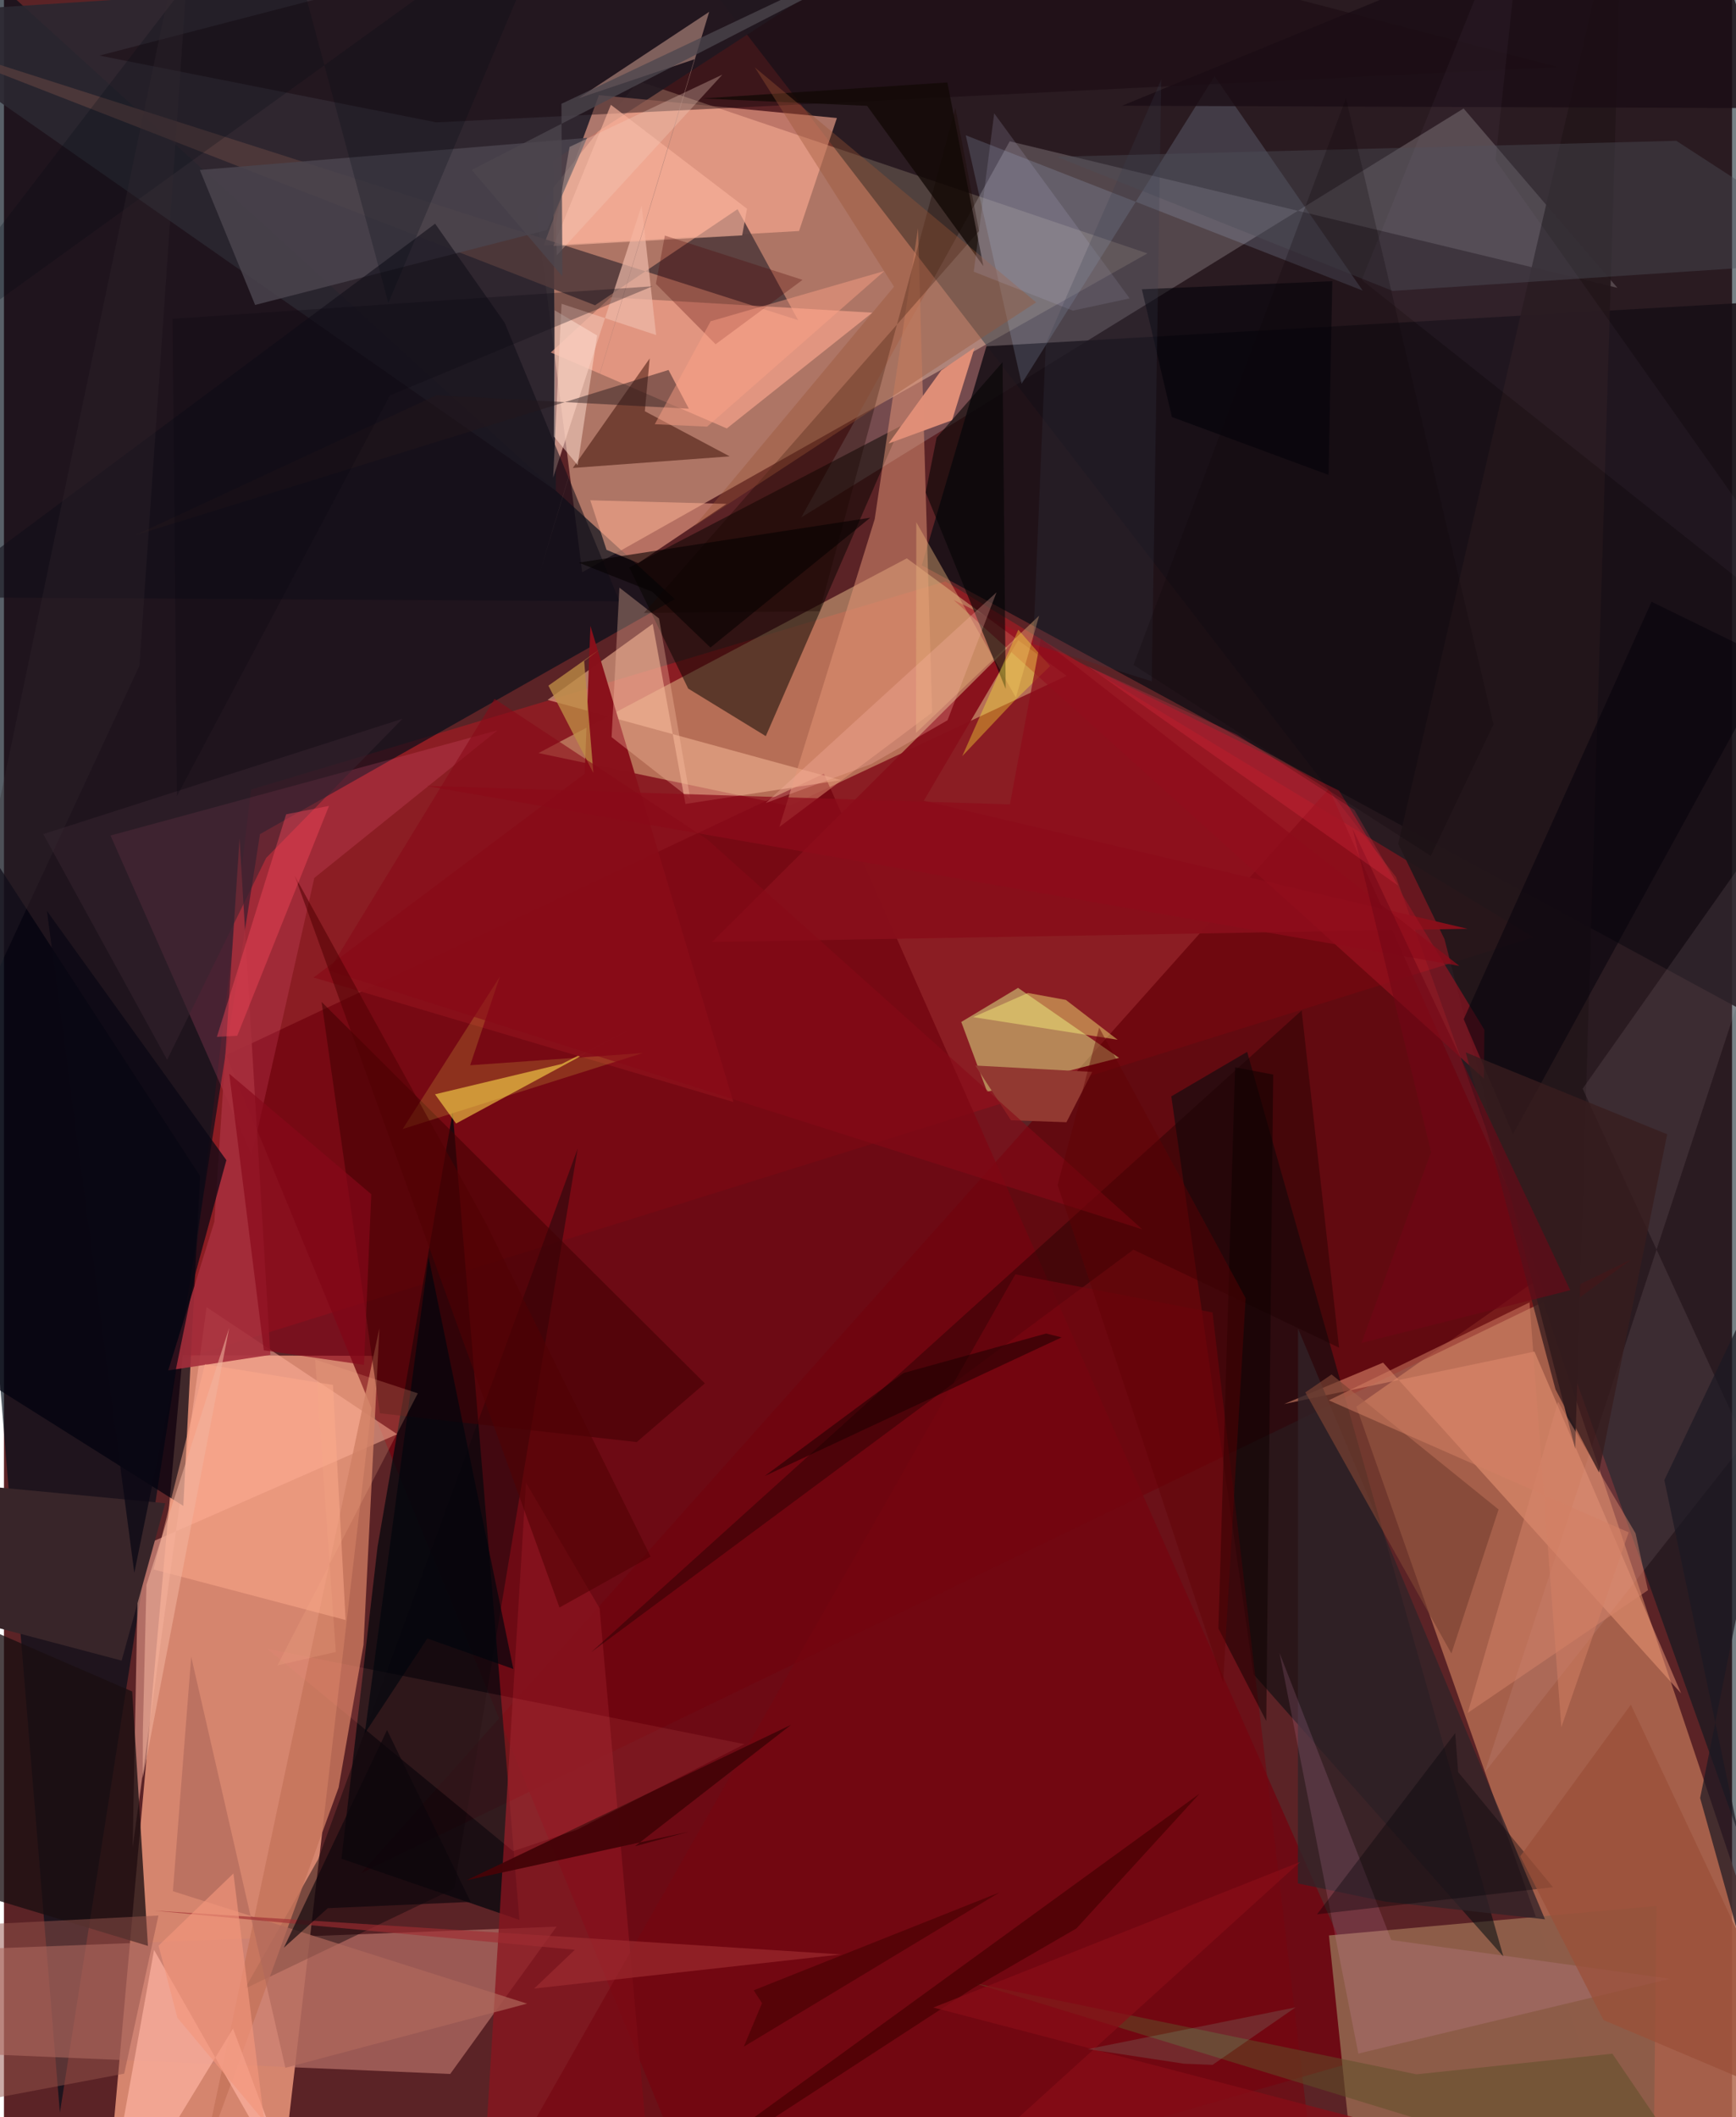 <svg xmlns="http://www.w3.org/2000/svg" width="228" height="278" viewBox="0 0 836 1024"><path fill="#5b2326" d="M0 0h836v1024H0z"/><path fill="#f6a082" fill-opacity=".788" d="M47.853 1086l38.586-430.505 94.252.287L130.761 1086z"/><path fill="#f3b899" fill-opacity=".549" d="M257.446 101.238l22.29 175.553 273.455-154.224-246.303-83.376z"/><path fill="#b26950" fill-opacity=".855" d="M741.116 619.321l-86.877 61.012L797.011 1086H898z"/><path fill="#00151f" fill-opacity=".541" d="M673.428 424.165l181.025 505.589L893.625-62 305.2-53.688z"/><path fill="#ff111c" fill-opacity=".29" d="M740.085 453.325L455.464 281.2 119.54 381.9 86.895 657.27z"/><path fill="#000d19" fill-opacity=".655" d="M27.06 1021.831L-62-62l386.57 351.752-200.712 113.687z"/><path fill="#ddb685" fill-opacity=".529" d="M379.966 389.786l134.11-62.916-77.296-56.816-178.192 94.182z"/><path fill="#640007" fill-opacity=".718" d="M172.765 905.936l614.328-296.695-33.16 24.5-112.96-252.274z"/><path fill="#b1a9ab" fill-opacity=".306" d="M780.537 139.214L486.55 68.35 385.74 250.225 706.13 52.47z"/><path fill="#72040f" fill-opacity=".8" d="M396.662 374.19L107.577 510.381 344.407 1086l325.72-93.557z"/><path fill="#09090d" fill-opacity=".773" d="M249.348 928.575L217.09 537.752 180.74 748.06l-17.45 150.916z"/><path fill="#ca8075" fill-opacity=".58" d="M-62 991.303l277.88 11.804 51.474-71.264-320.123 12.377z"/><path fill="#8e5d49" fill-opacity=".996" d="M797.625 1086l1.802-164.12-158.437 14.219 13.017 125.705z"/><path fill="#171016" fill-opacity=".871" d="M444.006 273.43l31.285-105.956L898 143.246V519.56z"/><path fill="#2a2730" fill-opacity=".902" d="M422.15-23.89L265.61 77.765l1.43 159.603L-62 7.369z"/><path fill="#000c10" fill-opacity=".541" d="M725.374 946.31L604.506 809.763l-39.768-279.49 36.687-21.527z"/><path fill="#060500" fill-opacity=".51" d="M433.755 206.097l-65.194 149.945-37.55-23-28.513-58.59z"/><path fill="#ffad93" fill-opacity=".604" d="M402.954 57.083L287.832 46.02l-26.725 72.714 123.527-6.996z"/><path fill="#e8ff94" fill-opacity=".463" d="M463.113 494.277l12.528 33.775 63.812-16.4-48.867-33.858z"/><path fill="#eeb090" fill-opacity=".608" d="M404.856 377.323l-75.178 11.513-15.834-87.106-50.834 36.785z"/><path fill="#feb09a" fill-opacity=".537" d="M98.041 632.244l92.195 61.432-125.124 54.908-2.864 145.057z"/><path fill="#513a3b" fill-opacity=".871" d="M354.89 101.169l-68.934 46.476-347.09-135.198L384.208 154.85z"/><path fill="#e69778" fill-opacity=".506" d="M442.184 110.36l6.839 234.244-73.911 55.363 46.132-148.883z"/><path fill="#fea990" fill-opacity=".624" d="M264.545 170.483l85.158 36.74 70.377-55.985-126.604-7.441z"/><path fill="#ef9979" fill-opacity=".51" d="M811.353 819.02l-144.17-159.963-47.858 20.02 121.095-25.37z"/><path fill="#ff658d" fill-opacity=".184" d="M238.823 353.208L51.56 404.11l68.34 154.806 30.236-134.288z"/><path fill="#c0defe" fill-opacity=".165" d="M657.31 140.552L585.644 36.865l-93.324 148.74L465.29 65.43z"/><path fill="#01010d" fill-opacity=".702" d="M-62 634.608l148.773 93.74 8.104-159.523L-62 327.32z"/><path fill="#89151f" fill-opacity=".757" d="M233.735 1025.493l18.788-308.425 35.625 60.747 26.02 292.233z"/><path fill="#f7d149" fill-opacity=".608" d="M218.723 543.407l-10.19-14.13 61.337-14.686 33.157-16.76z"/><path fill="#1a0f11" fill-opacity=".776" d="M-62 901.329V764.394l124.035 53.708 7.615 123.055z"/><path fill="#11070c" fill-opacity=".471" d="M151.993 899.26l-35.423 62.579 101.202-48.432 59.798-357.944z"/><path fill="#c5745c" fill-opacity=".851" d="M161.9 864.549l12.031-68.946 7.696-153.17L95.84 1046.4z"/><path fill="#4a444e" fill-opacity=".839" d="M262.741 111.243l-141.227 36.243-26.739-65.28 187.318-15.531z"/><path fill="#3c0e05" fill-opacity=".514" d="M310.04 198.899l41.041 21.832-75.875 5.605 37.183-52.978z"/><path fill="#16060d" fill-opacity=".439" d="M46.158 26.884L388.473-62l363.34 94.433-542.641 26.749z"/><path fill="#eeb9a8" fill-opacity=".706" d="M265.691 230.983l42.81-131.567 7.003 62.636-45.75-15.128z"/><path fill="#420002" fill-opacity=".565" d="M339.08 669.104l-32.944 28.374-124.278-13.923-28.19-198.953z"/><path fill="#23161a" fill-opacity=".933" d="M696.877 454.172l-22.372-46.035L783.347-62l-23.228 762.736z"/><path fill="#89101a" fill-opacity=".98" d="M149.789 472.785l131.16-98.51 2.76-71.571 69.16 230.28z"/><path fill="#a62e3c" fill-opacity=".89" d="M128.882 655.322l-14.905-249.806-12.19 185.398L79.46 662.82z"/><path fill="#4d4e58" fill-opacity=".412" d="M809.03 68.107l88.97 57.72L671.766 140.7 509.31 75.816z"/><path fill="#fdad91" fill-opacity=".561" d="M306.848 272.361l42.678-28.656-65.866-1.721 7.843 23.945z"/><path fill="#880f1a" fill-opacity=".961" d="M444.997 387.294l263.067 61.94-365.46 6.37 150.174-149.58z"/><path fill="#e08f78" fill-opacity=".996" d="M427.927 214.522l25.52-35.406 16.132-10.98-10.896 35.109z"/><path fill="#fcb19f" fill-opacity=".729" d="M72.612 943.119L46.938 1086l63.88-104.871 31.509 84.423z"/><path fill="#f8d6de" fill-opacity=".09" d="M763.724 526.565l114.87-162.724L716.33 857.217 842.277 697.52z"/><path fill="#9f1422" fill-opacity=".596" d="M645.82 382.346L459.334 290.13 715.97 521.667l.212-23.597z"/><path fill="#1f0000" fill-opacity=".416" d="M546.383 604.419L284.034 799.138l343.753-310.424 18.096 163.11z"/><path fill="#312329" fill-opacity=".776" d="M745.509 928.311L626.054 642.608l-.083 268.347 42.372 8.806z"/><path fill="#100e18" fill-opacity=".565" d="M208.591 108.199l33.66 47.946 55.534 134.672-331.828-1.95z"/><path fill="#750610" fill-opacity=".608" d="M222.45 1086l266.832-469.648 95.382 18.428L637.732 1086z"/><path fill="#f8b29c" fill-opacity=".651" d="M359.462 100.957l-65.844-50.259-27.799 68.291 91.308-5.142z"/><path fill="#ffc4a9" fill-opacity=".322" d="M316.91 299.133l-19.174-14.922-3.781 72.32 38.075 29.807z"/><path fill="#1a0700" fill-opacity=".349" d="M394.607 295.626l65.683-243.48 11.414 59.58L309.62 296.463z"/><path fill="#ffab8d" fill-opacity=".498" d="M97.239 659.83L72.37 759.072l92.91 24.474-6.127-113.702z"/><path fill="#7b4232" fill-opacity=".682" d="M642.252 664.79l-12.685 8.657 70.662 126.287 22.822-69.654z"/><path fill="#9c7770" fill-opacity=".761" d="M334.006 28.668L277.95 47.526l63.22-41.8-82.736 273.843z"/><path fill="#e6b079" fill-opacity=".431" d="M489.559 337.43l11.23-39.648-59.547 56.682.123-101.868z"/><path fill="#f49fd6" fill-opacity=".145" d="M617.051 799.389l54.097 138.929 134.89 18.757-150.825 36.165z"/><path fill="#faf77b" fill-opacity=".439" d="M538.782 502.897l-69.9-10.955 26.496-11.675 18.352 3.363z"/><path fill="#d8866c" fill-opacity=".467" d="M751.817 677.937l-43.681 150.528 87.2-59.341-6.024-27.512z"/><path fill="#050505" fill-opacity=".584" d="M451.206 211.655l31.888-36.481 1.52 158.011-38.705-94.98z"/><path fill="#450408" fill-opacity=".973" d="M380.825 834.212l-75.537 58.726 26.136-7.012-107.608 23.495z"/><path fill="#1c1922" fill-opacity=".706" d="M803.252 715.875L881.033 1086l-60.467-216.356 65.77-328.038z"/><path fill="#0c0000" fill-opacity=".506" d="M595.586 516.231l18.442 3.503-3.354 312.66-23.157-44.742z"/><path fill="#604f28" fill-opacity=".518" d="M469.385 959.154l360.583 110.417-51.866-76.275-94.814 9.976z"/><path fill="#382529" d="M78.01 727.058l-127.05-12.02L-62 771.74l118.932 31.433z"/><path fill="#d38064" fill-opacity=".51" d="M738.025 629.926l15.388 205.458 32.58-94.229-145.085-63.871z"/><path fill="#ffded0" fill-opacity=".506" d="M277.535 224.997l-11.471-13.827.349-61.092 20.542 12.189z"/><path fill="#fee936" fill-opacity=".376" d="M506.093 322.16l-17.172 16.722-25.326 26.835 27.125-61.142z"/><path fill="#110805" fill-opacity=".765" d="M456.381 39.884L337.92 47.617l79.642 3.58 56.26 77.525z"/><path fill="#fe8d88" fill-opacity=".102" d="M246.312 895.342l-119.025-97.928 230.938 46.172-81.14 41.46z"/><path fill="#995335" fill-opacity=".373" d="M499.344 146.229L334.056 254.454l96.524-115.77-67.343-106.107z"/><path fill="#b0685b" fill-opacity=".671" d="M81.733 914.708l8.848-113.402 45.57 198.823 116.923-31.046z"/><path fill="#923931" d="M469.927 515.363l17.23 26.476 26.836.943 12.471-24.343z"/><path fill="#06020b" fill-opacity=".549" d="M797.052 291.052L706.175 492.94l23.836 55.73 125.605-229.017z"/><path fill="#000008" fill-opacity=".545" d="M642.622 135.995l-92.142 3.915 14.544 61.781 75.772 28.012z"/><path fill="#94534b" fill-opacity=".494" d="M74.731 926.475l-16.547 76.47L-62 1025.624V933.4z"/><path fill="#040006" fill-opacity=".357" d="M749.373 912.781L635.22 925.884l66.852-87.638 1.43 18.844z"/><path fill="#bf8f46" fill-opacity=".765" d="M288.486 313.897l-7.797 5.793 4.455 54.17-21.759-42.233z"/><path fill="#8d0c1a" fill-opacity=".729" d="M704.074 467.175L501.592 308.866l-14.943 80.2-282.363-8.95z"/><path fill="#00050d" fill-opacity=".671" d="M174.557 838.389l30.26-45.909 41.618 14.75-41.032-199.343z"/><path fill="#f0b29d" fill-opacity=".573" d="M68.925 766.514l39.998-124.158-41.77 217.618.046-22.793z"/><path fill="#9a5039" fill-opacity=".733" d="M733.519 897.825l40.296 79.217 105.988 44.83-92.748-197.388z"/><path fill="#9f2c31" fill-opacity=".635" d="M256.495 961.785l148.54-16.498-332.744-21.199 203.88 18.958z"/><path fill="#0a0713" fill-opacity=".741" d="M92.785 615.344l14.817-54.215-86.808-120.543L63.059 760.71z"/><path fill="#1b0d15" fill-opacity=".8" d="M898 183.801L816.723-62 540.876 51.14l313.846 1.166z"/><path fill="#24161a" fill-opacity=".463" d="M321.5 178.945L63.235 258.982l145.984-67.824 122.107 6.536z"/><path fill="#4d0000" fill-opacity=".286" d="M319.729 113.934l-4.334 23.369 28.88 29.195 42.071-31.139z"/><path fill="#430000" fill-opacity=".651" d="M518.834 932.714l-50.064 28.968L277.716 1086l300.711-218.5z"/><path fill="#fff854" fill-opacity=".165" d="M225.542 515.223l83.524-5.898L192.89 546.07l47.003-73.71z"/><path fill="#b4afcf" fill-opacity=".184" d="M517.108 150.245l-47.94-18.833 9.884-76.594 65.512 89.491z"/><path fill="#880d17" fill-opacity=".714" d="M683.083 1031.894L422.674 1086l204.458-185.485-177.527 70.456z"/><path fill="#ffa386" fill-opacity=".439" d="M314.854 205.178l25.312 1.18 85.752-75.276-84.042 24.3z"/><path fill="#870a17" fill-opacity=".584" d="M550.686 594.585L340.257 406.001 237.333 338.03l-80.13 131.443z"/><path fill="#f1cebf" fill-opacity=".31" d="M347.547 36.102L273.622 71.06l-6.603 37.633.404 14.82z"/><path fill="#4c464e" fill-opacity=".761" d="M226.304 82.198l43.86 51.486-.474-83.472L506.643-62z"/><path fill="#36242f" fill-opacity=".537" d="M78.944 512.583L19.037 403.428l173.768-55.776-65.96 67.308z"/><path fill="#060000" fill-opacity=".588" d="M278.007 272.123l35.717 14.132 28.052 26.942L419.1 250.4z"/><path fill="#500002" fill-opacity=".549" d="M312.842 752.878l-80.007-161.892-92.178-167.38 128.095 353.898z"/><path fill="#381d1e" fill-opacity=".776" d="M707.185 509.02l97.444 39.582-33.015 163.542-21.019-40.118z"/><path fill="#1d0000" fill-opacity=".545" d="M504.187 644.971l-68.99 19.1-67.117 49.794 143.565-67.02z"/><path fill="#000914" fill-opacity=".235" d="M129.853-62l56.091 208.545L269.27-50.909-62 188.17z"/><path fill="#fa495b" fill-opacity=".408" d="M136.52 393.848l20.726-4.059-44.39 111.162-9.853.557z"/><path fill="#ffb9a9" fill-opacity=".278" d="M480.175 286.505l-23.708 61.862-36.918 21.197-51.045 18.835z"/><path fill="#383b4c" fill-opacity=".239" d="M555.268 329.525l4.607-291.04-55.87 127.87-6.118 145.162z"/><path fill="#88081b" fill-opacity=".659" d="M125.715 653.104l-16.724-133.796 68.704 58.294-3.515 82.545z"/><path fill="#0c060c" fill-opacity=".647" d="M225.771 919.88l-40.446-83.122-49.911 105.264 21.243-19.104z"/><path fill="#0a0912" fill-opacity=".302" d="M313.765 138.469L81.607 154.2l2.072 230.81 103.05-193.752z"/><path fill="#e2ccf6" fill-opacity=".039" d="M898 326.793L721.575 77.427 736.41-62l-79.553 197.42z"/><path fill="#f5ac87" fill-opacity=".224" d="M132.294 805.483l28.261-6.51-9.997-141.409 49.656 16.336z"/><path fill="#81ffd3" fill-opacity=".137" d="M584.689 998.703l-13.85-.565-46.487-7.052 100.488-20.194z"/><path fill="#5f0003" fill-opacity=".42" d="M600.685 627.848l-70.857-130.813-20.109 76.079 80.084 240.73z"/><path fill="#f3967c" fill-opacity=".655" d="M83.92 975.94l-9.132-34.908 36.226-34.914 14.955 120.002z"/><path fill="#420001" fill-opacity=".576" d="M481.703 915.26l-119.017 47.38 4.044 6.213-8.809 21.042z"/><path fill="#720716" fill-opacity=".565" d="M656.705 649.552l101.005-25.518-105.258-223.149 37.948 156.29z"/><path fill="#f9314c" fill-opacity=".227" d="M524.564 322.416l71.93 32.883 56.768 36.405 21.268 36.686z"/><path fill="#332c32" fill-opacity=".294" d="M-17.339 460.001l-19.87 83.274L65.544 321.948 92.01-62z"/><path fill="#0d060b" fill-opacity=".247" d="M546.46 321.604l143.796 92.373 30.32-63.62L649.213 47.54z"/></svg>